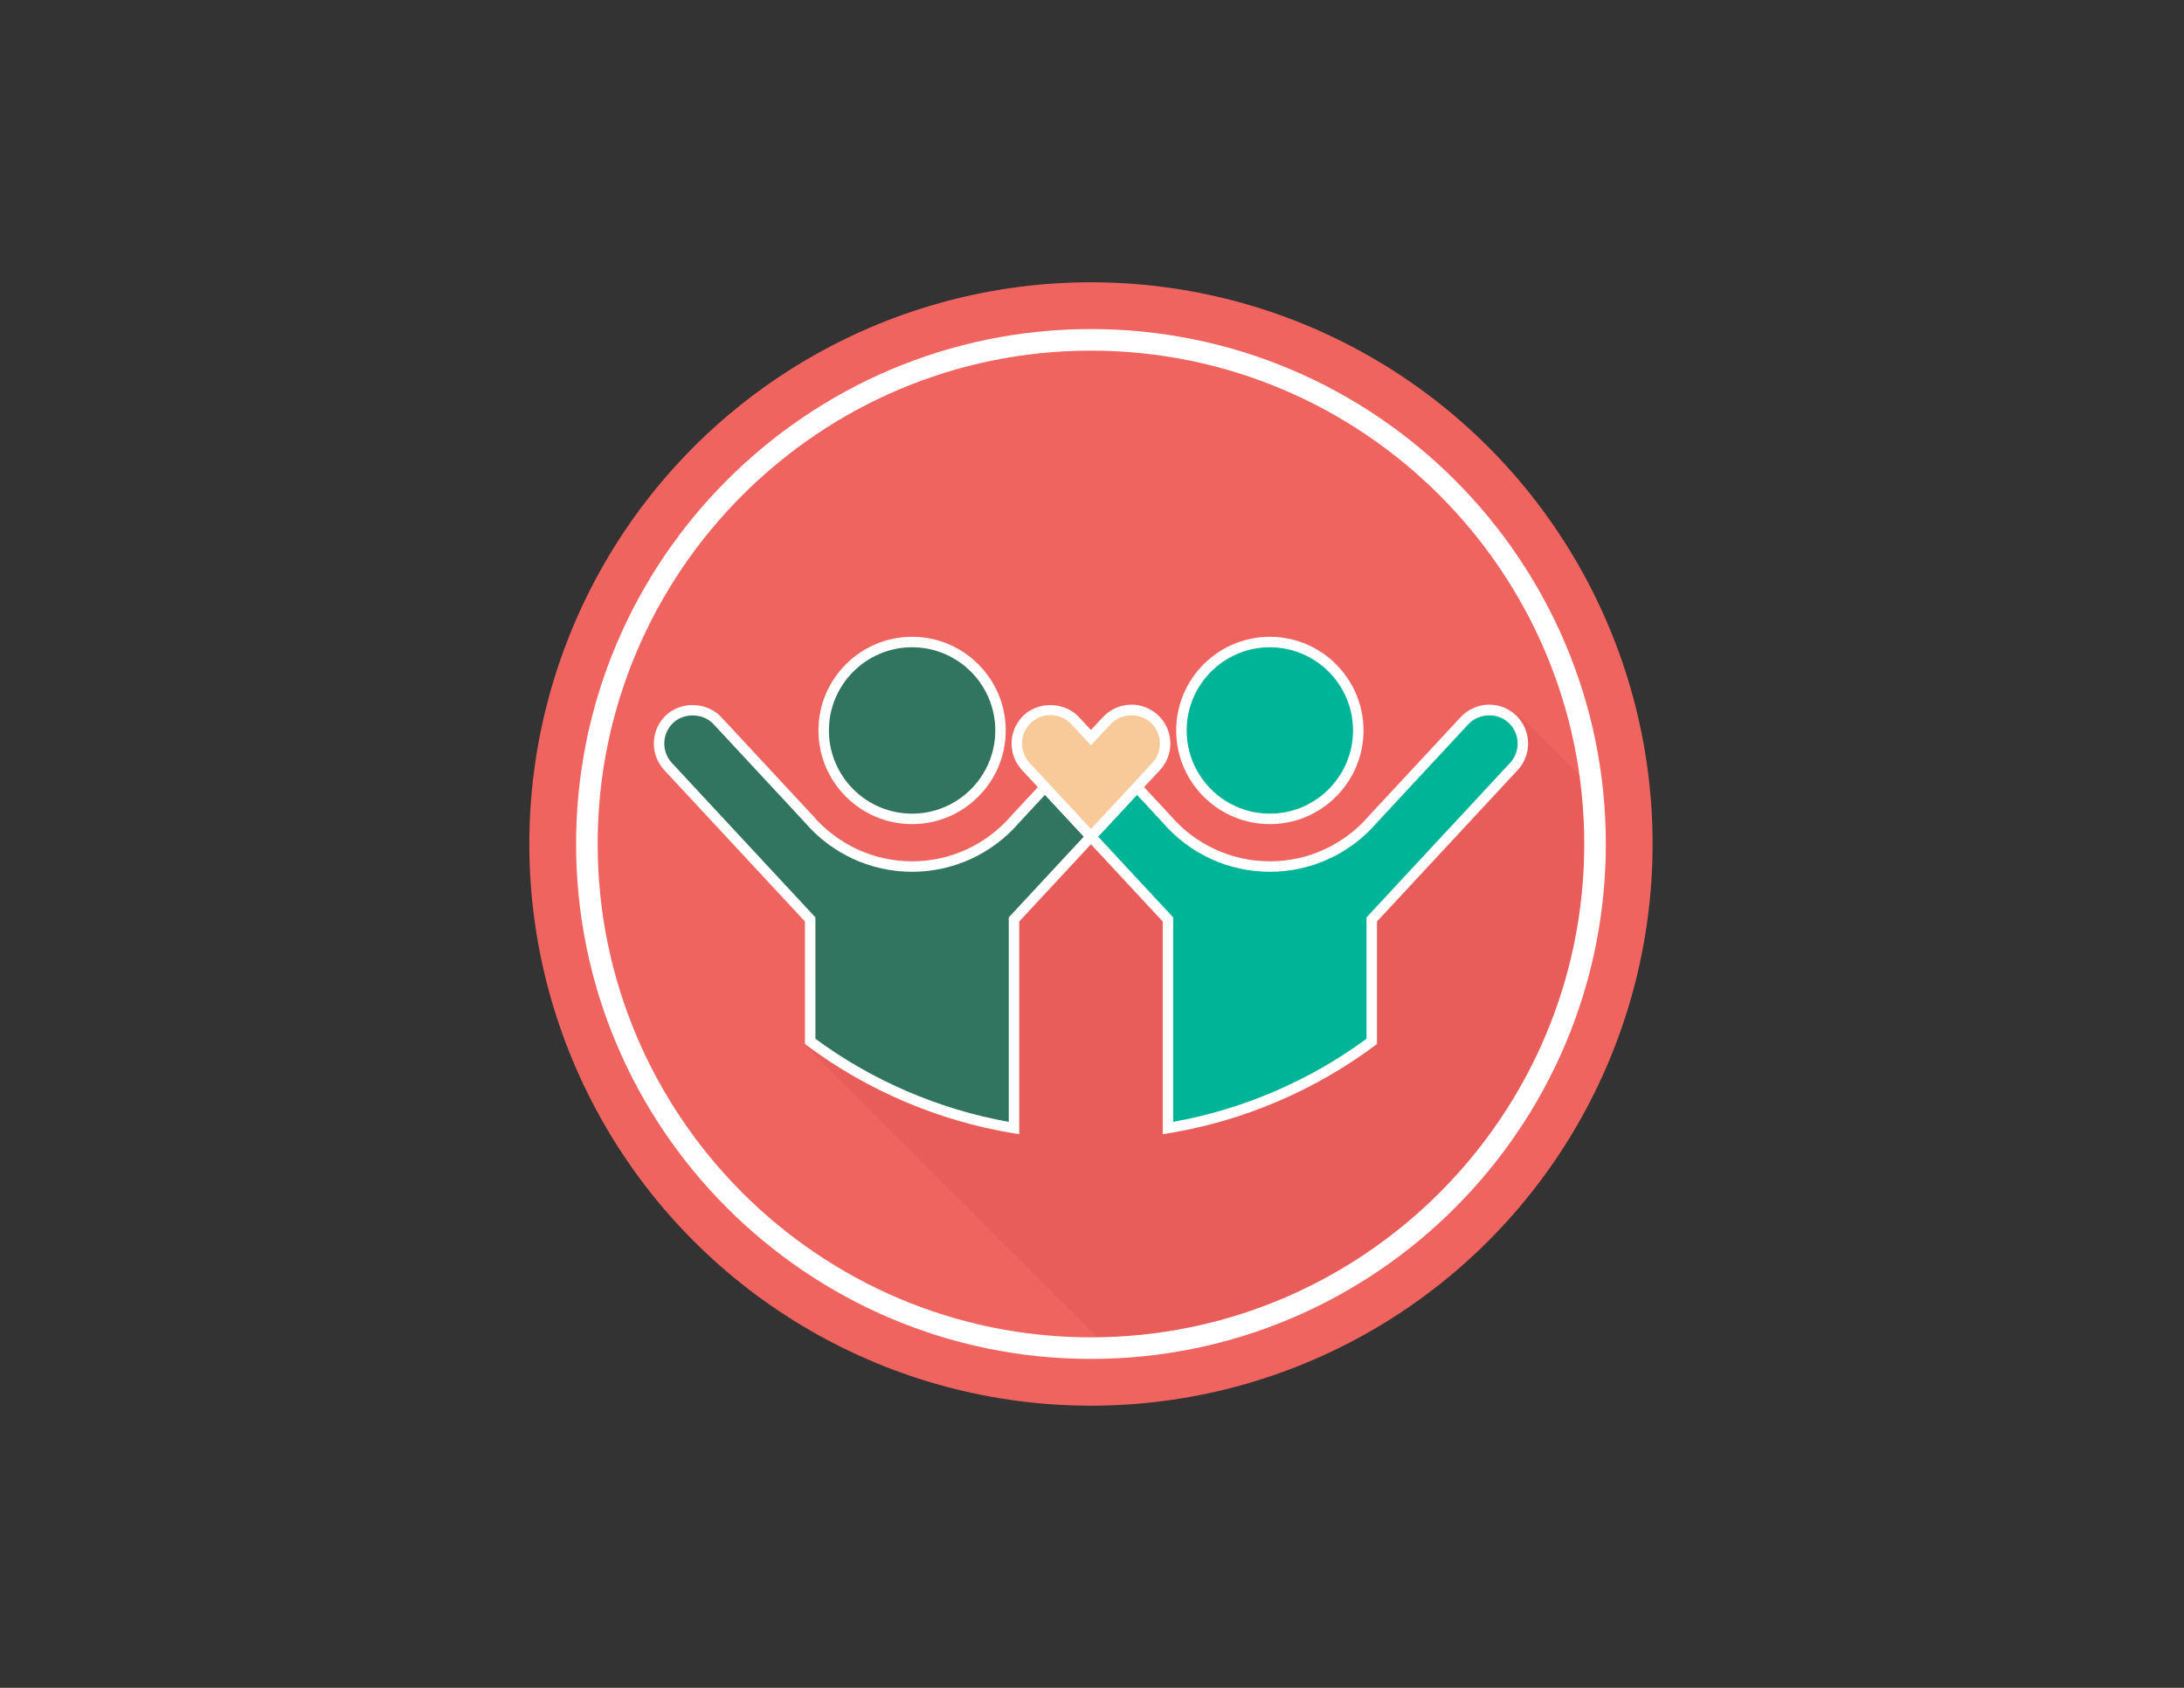 <?xml version="1.0" encoding="utf-8"?>
<!-- Generator: Adobe Illustrator 17.0.0, SVG Export Plug-In . SVG Version: 6.00 Build 0)  -->
<!DOCTYPE svg PUBLIC "-//W3C//DTD SVG 1.1//EN" "http://www.w3.org/Graphics/SVG/1.1/DTD/svg11.dtd">
<svg version="1.1" id="Layer_1" xmlns="http://www.w3.org/2000/svg" xmlns:xlink="http://www.w3.org/1999/xlink" x="0px" y="0px"
	 width="792px" height="612px" viewBox="0 0 792 612" enable-background="new 0 0 792 612" xml:space="preserve">
<rect x="0" y="0" width="792" height="612" fill="#333333" stroke="none"/>
<g>
	<circle fill="#F06460" cx="395.625" cy="306.024" r="203.67"/>
	<path fill="#E85C59" d="M572.729,281.018l-21.149-21.149l-83.771,73.343l-75.609-33.545l-100.475,79.002L397.91,484.854
		c97.585-1.234,176.603-80.957,176.603-178.829C574.513,297.536,573.878,289.195,572.729,281.018z"/>
	<g>
		<path fill="#FFFFFF" d="M395.624,492.738c-102.954,0-186.714-83.76-186.714-186.713c0-102.955,83.76-186.715,186.714-186.715
			c102.955,0,186.715,83.76,186.715,186.715C582.339,408.978,498.58,492.738,395.624,492.738z M395.624,127.136
			c-98.639,0-178.888,80.25-178.888,178.889s80.249,178.887,178.888,178.887s178.889-80.248,178.889-178.887
			S494.264,127.136,395.624,127.136z"/>
	</g>
	<g>
		<circle fill="#317460" cx="330.759" cy="264.859" r="32.066"/>
		<path fill="#FFFFFF" d="M330.76,298.822c-18.728,0-33.965-15.235-33.965-33.963c0-18.728,15.237-33.963,33.965-33.963
			c18.728,0,33.963,15.235,33.963,33.963C364.723,283.587,349.488,298.822,330.76,298.822z M330.76,234.691
			c-16.636,0-30.17,13.534-30.17,30.168s13.534,30.168,30.17,30.168c16.634,0,30.168-13.534,30.168-30.168
			S347.394,234.691,330.76,234.691z"/>
	</g>
	<g>
		<circle fill="#00B498" cx="460.491" cy="264.859" r="32.066"/>
		<path fill="#FFFFFF" d="M460.49,298.822c-18.726,0-33.961-15.235-33.961-33.963c0-18.728,15.235-33.963,33.961-33.963
			c18.73,0,33.965,15.235,33.965,33.963C494.454,283.587,479.219,298.822,460.49,298.822z M460.49,234.691
			c-16.632,0-30.166,13.534-30.166,30.168s13.534,30.168,30.166,30.168c16.636,0,30.17-13.534,30.17-30.168
			S477.125,234.691,460.49,234.691z"/>
	</g>
	<g>
		<path fill="#317460" d="M395.625,303.352l-16.675-17.94L368.3,296.871c-9.052,10.604-22.506,17.336-37.541,17.336
			c-15.035,0-28.49-6.733-37.542-17.337l-33.065-35.575c-4.592-4.941-12.32-5.223-17.261-0.631
			c-4.941,4.592-5.223,12.32-0.631,17.261l51.547,55.459v44.221c21.334,15.907,46.525,26.91,73.905,31.421v-75.642L395.625,303.352z
			"/>
		<path fill="#FFFFFF" d="M369.609,411.262l-2.205-0.363c-26.974-4.443-52.815-15.428-74.732-31.775l-0.763-0.567V334.13
			l-51.038-54.913c-5.296-5.7-4.97-14.646,0.728-19.943c5.49-5.096,14.857-4.749,19.943,0.73l33.064,35.575
			c9.096,10.655,22.254,16.73,36.153,16.73c13.899,0,27.055-6.076,36.096-16.671l12.094-13.013l19.265,20.727l-28.606,30.778
			V411.262z M295.703,376.648c20.668,15.228,44.844,25.612,70.111,30.129V332.64l27.22-29.288l-14.084-15.154l-9.261,9.963
			c-9.71,11.381-23.918,17.942-38.929,17.942c-15.011,0-29.221-6.561-38.986-18.002l-33.011-35.516
			c-3.723-4.004-10.567-4.26-14.581-0.534c-4.165,3.873-4.403,10.414-0.532,14.581l52.054,56.006V376.648z"/>
	</g>
	<g>
		<path fill="#00B498" d="M548.99,277.925c4.592-4.941,4.31-12.669-0.631-17.261c-4.941-4.592-12.669-4.31-17.261,0.631
			l-33.066,35.576c-9.051,10.604-22.506,17.336-37.541,17.336c-15.035,0-28.491-6.733-37.542-17.337l-10.65-11.458l-16.675,17.94
			l27.914,30.032v75.642c27.38-4.511,52.571-15.513,73.905-31.42v-44.222L548.99,277.925z"/>
		<path fill="#FFFFFF" d="M421.64,411.262V334.13l-28.606-30.778l19.267-20.727l12.037,12.954
			c9.098,10.655,22.254,16.73,36.151,16.73c13.901,0,27.057-6.076,36.099-16.671l33.12-35.634c2.661-2.863,6.426-4.505,10.34-4.505
			c3.573,0,6.982,1.34,9.602,3.775c5.7,5.298,6.026,14.244,0.73,19.943l-51.038,54.913v44.43l-0.763,0.567
			c-21.921,16.343-47.762,27.331-74.734,31.771L421.64,411.262z M398.215,303.352l27.22,29.288v74.137
			c25.267-4.514,49.441-14.898,70.112-30.125V332.64l52.053-56.006c3.873-4.167,3.632-10.708-0.534-14.581
			c-4.043-3.758-10.829-3.5-14.579,0.534l-33.068,35.575c-9.71,11.381-23.918,17.942-38.931,17.942
			c-15.009,0-29.218-6.561-38.983-18.002l-9.206-9.904L398.215,303.352z"/>
	</g>
	<g>
		<path fill="#F8C999" d="M418.627,260.664c-4.941-4.592-12.669-4.31-17.261,0.631l-5.741,6.176l-5.74-6.176
			c-4.593-4.941-12.321-5.223-17.262-0.631c-4.941,4.592-5.223,12.32-0.631,17.261l6.958,7.486l16.675,17.94l16.675-17.94
			l6.958-7.486C423.85,272.984,423.568,265.256,418.627,260.664z"/>
		<path fill="#FFFFFF" d="M395.625,306.139l-25.022-26.922c-5.296-5.7-4.97-14.646,0.73-19.943
			c5.485-5.096,14.853-4.749,19.942,0.73l4.351,4.681l4.351-4.681c2.661-2.863,6.43-4.505,10.34-4.505
			c3.573,0,6.986,1.34,9.606,3.775c5.696,5.298,6.022,14.244,0.726,19.943L395.625,306.139z M380.936,259.294
			c-2.613,0-5.107,0.98-7.021,2.759c-4.165,3.873-4.405,10.414-0.534,14.581l22.243,23.931l22.243-23.931
			c3.873-4.167,3.632-10.708-0.534-14.581c-4.032-3.754-10.825-3.502-14.579,0.534l-7.13,7.671l-7.13-7.671
			C386.549,260.493,383.795,259.294,380.936,259.294z"/>
	</g>
</g>
</svg>

